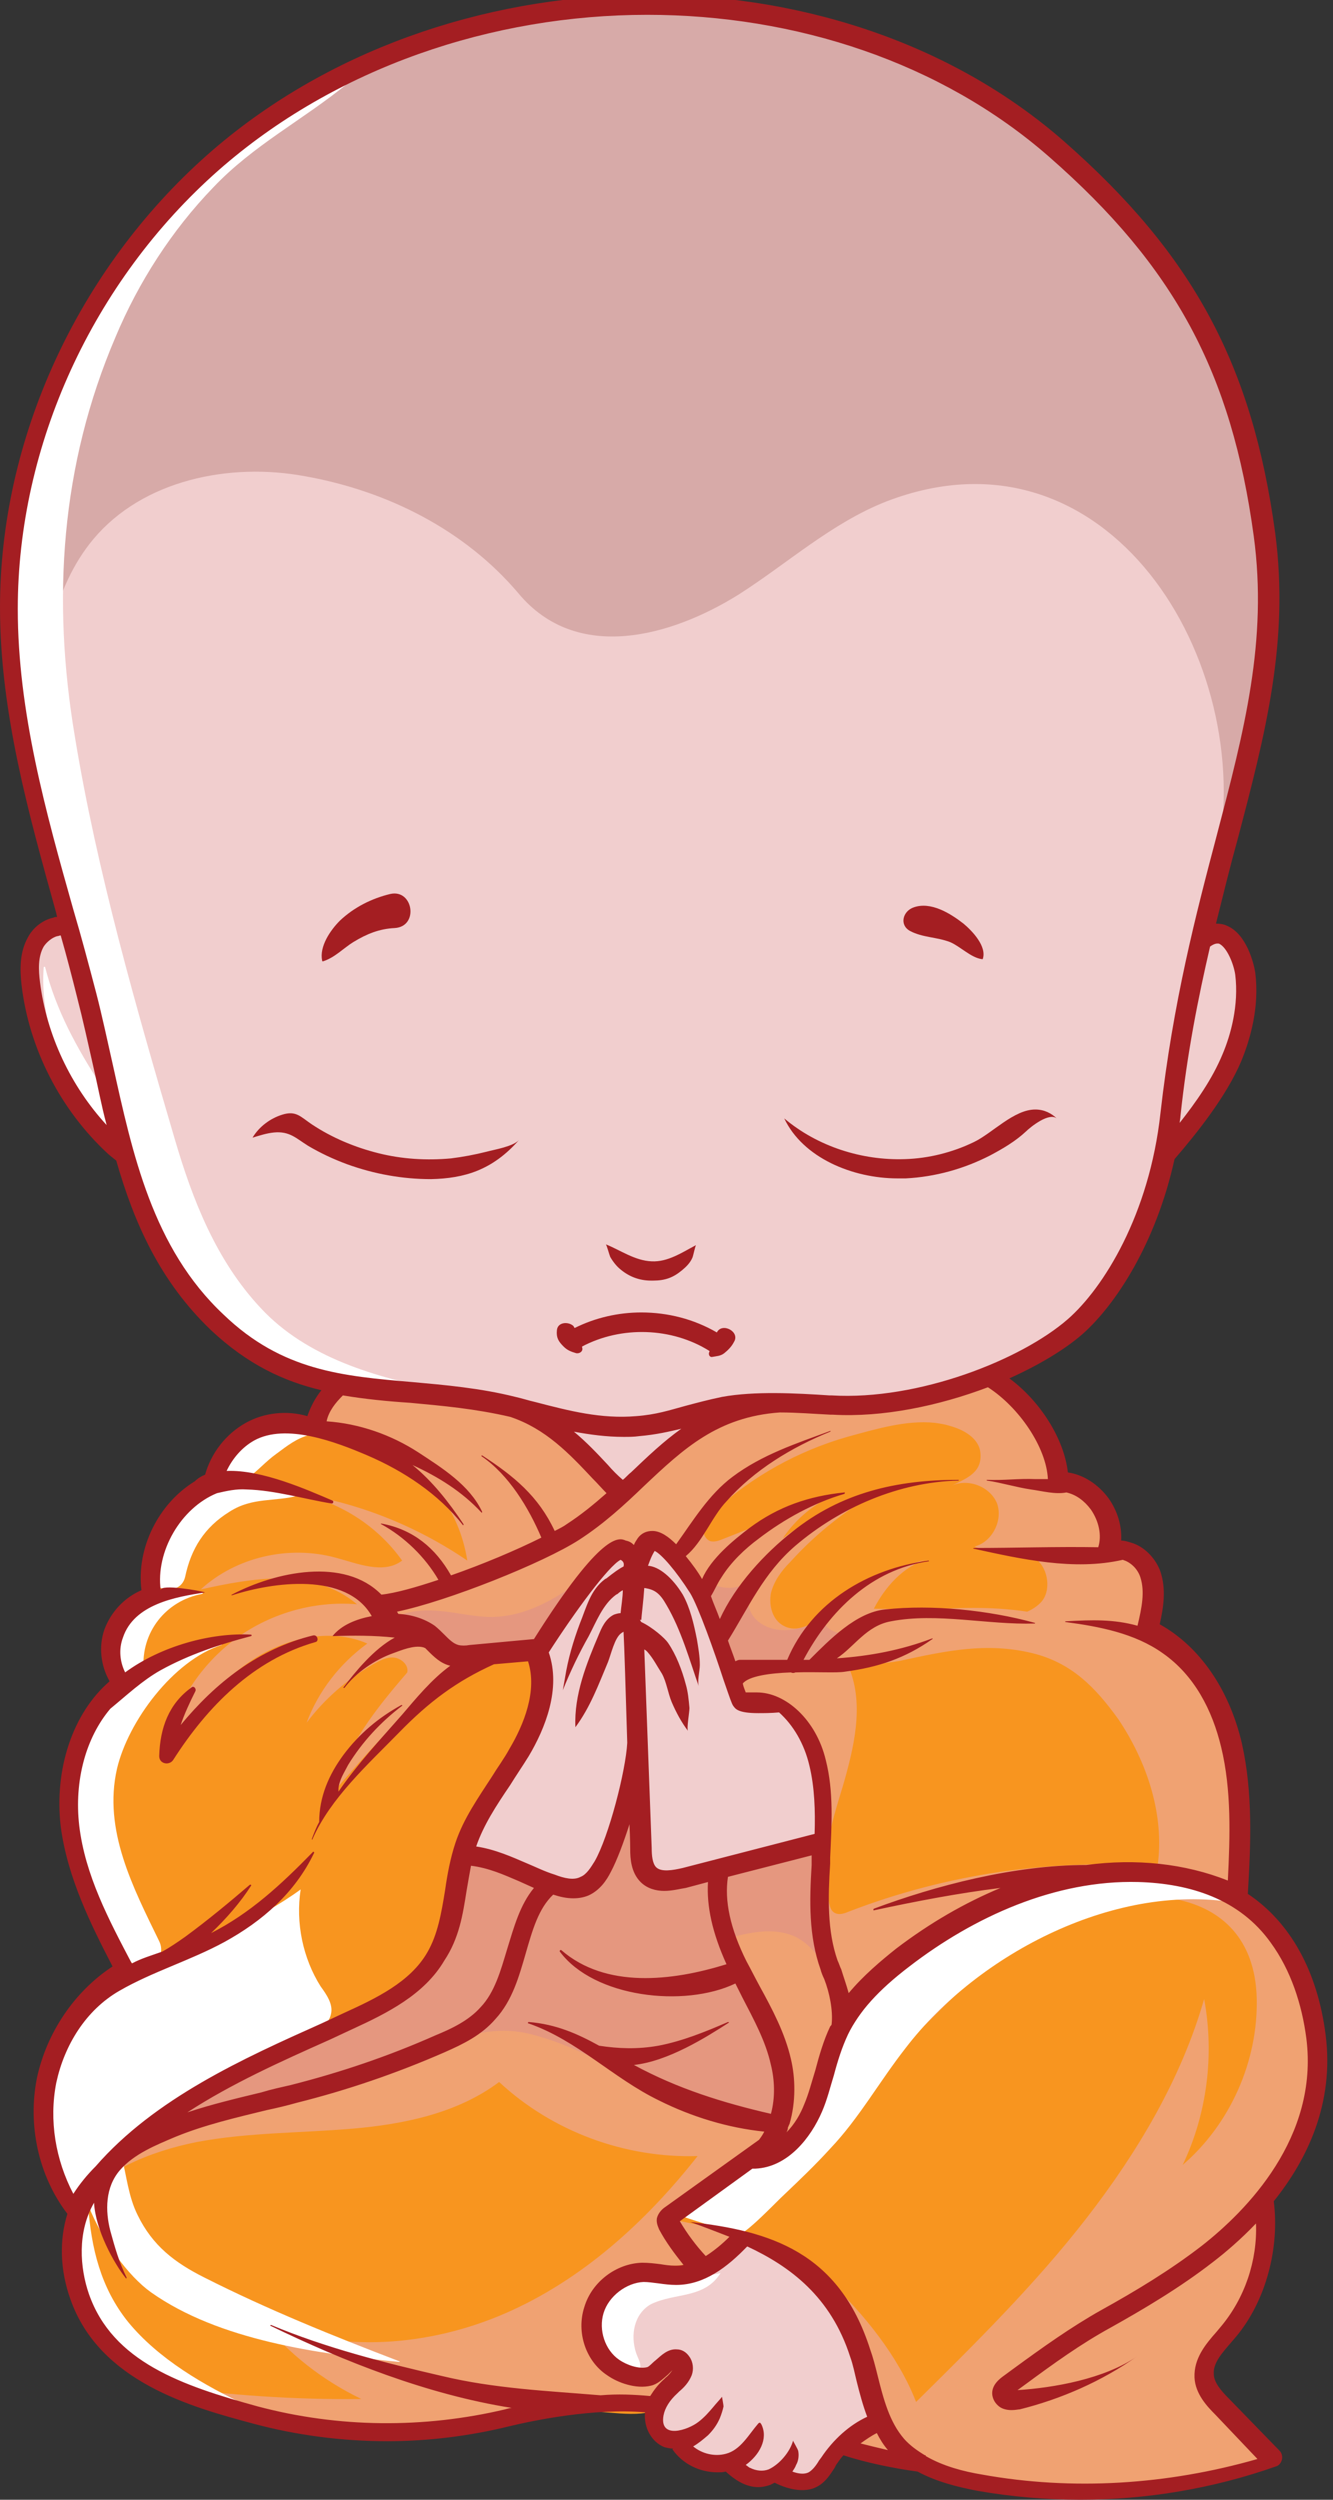 <?xml version="1.0" encoding="utf-8"?>
<!-- Generator: Adobe Illustrator 22.1.0, SVG Export Plug-In . SVG Version: 6.00 Build 0)  -->
<svg version="1.1" id="Layer_1" xmlns="http://www.w3.org/2000/svg" xmlns:xlink="http://www.w3.org/1999/xlink" x="0px" y="0px"
	 viewBox="0 0 180 337.5" style="enable-background:new 0 0 180 337.5;" xml:space="preserve">
<rect x="0" y="0" width="180" height="337.5" fill="#333333" stroke="none"/>
<style type="text/css">
	.st0{fill:#F1CECE;}
	.st1{opacity:0.5;fill:#BF8683;enable-background:new    ;}
	.st2{fill:#F8951F;}
	.st3{opacity:0.65;fill:#EBA99F;enable-background:new    ;}
	.st4{opacity:0.95;fill:#E59680;enable-background:new    ;}
	.st5{fill:#FFFFFF;}
	.st6{fill:#A41E22;}
</style>
<g id="Buddha_3_">
	<g>
		<path class="st0" d="M146,337.3c-4.6,0-9.3-0.4-13.8-1.2c-2.1-0.4-5.2-1.1-7.9-2.5l-0.1-0.1h-0.1c-3-0.3-6.9-1.2-9.9-2.2l-0.4-0.1
			l-0.3,0.3c-0.4,0.5-0.7,0.9-1,1.3l-0.2,0.4c-0.6,0.9-1.1,1.7-2.1,2.2c-0.5,0.3-1.1,0.4-1.8,0.4c-1.4,0-2.7-0.6-3.4-1l-0.3-0.1
			l-0.5,0.2c-0.1,0.1-0.2,0.1-0.4,0.2c-0.5,0.2-0.9,0.2-1.3,0.2c-1.6,0-3-1-4-1.9l-0.2-0.2H98c-0.3,0.1-0.7,0.1-1,0.1
			c-2,0-3.9-0.9-5.2-2.3l1.1-0.8l-1.9-0.1c-0.4,0-0.7-0.1-1-0.2c-1.4-0.5-2.3-2.2-2.2-4l0.1-0.7l-0.7-0.1c-1-0.1-2.1-0.1-3.2-0.1
			c-6.1,0-12.3,1.3-15.4,2.1c-5.3,1.3-10.8,1.9-16.3,1.9c-6.1,0-12.2-0.8-18-2.4c-8.1-2.2-20.4-5.5-24.2-16.4
			c-1.3-3.7-1.4-7.6-0.3-11.1l0.1-0.3l-0.2-0.3c-3.8-5-5.3-11.6-4-17.9c1.2-5.9,4.8-11.2,9.9-14.6l0.5-0.3l-0.3-0.5
			c-3.2-6.1-6.2-12.1-7-18.7c-0.9-7.6,1.5-14.9,6.3-19.1l0.4-0.3l-0.3-0.5c-1.1-2-1.3-4.4-0.6-6.5c0.7-2.2,2.5-4,4.6-4.9l0.4-0.2
			l-0.1-0.5c-0.6-5.4,2.2-11.1,6.9-14c0.5-0.4,0.9-0.7,1.4-0.9l0.3-0.1l0.1-0.3c0.7-2.8,2.7-5.3,5.2-6.6c1.5-0.8,3.2-1.2,4.9-1.2
			c1,0,1.9,0.1,2.9,0.4l0.6,0.2l0.2-0.5c0.5-1.3,1.1-2.4,1.9-3.4l0.6-0.8l-1-0.2c-5.7-1.4-10.4-3.9-14.6-7.9
			c-5.8-5.5-9.7-12.5-12.6-22.6l-0.1-0.2l-0.2-0.1c-0.5-0.3-1-0.7-1.1-0.8c-6.3-5.8-10.5-14-11.5-22.5c-0.2-1.8-0.3-4.1,0.8-6
			c0.6-1.1,1.8-2,3-2.3c0.1,0,0.2,0,0.2,0l0.9-0.1L8,123.4c-3.7-13.3-7.5-27-7.6-41.1c0-22.6,10.4-45.3,27.7-60.7
			C43.5,8,65.1,0.2,87.3,0.2c21.4,0,41.2,7,55.6,19.6c17.3,15.1,25.2,29.8,28.2,52.5c2,14.5-1.3,26.8-5,41.2
			c-0.9,3.5-1.9,7.3-2.9,11.3l-0.2,0.8h0.9c0.6,0,0.9,0.1,1.2,0.2c2.1,0.9,3.2,4.3,3.4,5.7c0.6,4.6-0.7,8.9-1.8,11.7
			c-2,4.8-6,9.7-8.9,13l-0.1,0.1v0.2c-2.5,11.4-7.9,19.5-12.2,23.3c-2.3,2-5.8,4.1-9.7,5.9l-1,0.5l0.9,0.7c4.1,3,7.1,7.9,7.6,12.2
			l0.1,0.5l0.5,0.1c2,0.3,3.8,1.5,5.1,3.2c1.1,1.6,1.7,3.5,1.6,5.3v0.7h0.7c0.5,0,1,0.1,1.5,0.3c1.5,0.6,2.7,1.9,3.2,3.4
			c0.7,2.2,0.4,4.6-0.2,6.8l-0.1,0.5l0.4,0.2c5.2,2.9,9.1,8.6,10.8,15.6c1.6,6.7,1.2,13.8,0.8,20.1v0.4l0.3,0.2
			c5.6,3.7,9.1,10.1,10.2,18.5c1,7.7-1.3,15.1-6.9,22l-0.2,0.2v0.3c0.8,6.3-1.2,13.3-5,17.8l-0.6,0.6c-1.3,1.5-2.6,3-2.5,4.8
			c0.1,1.4,1.1,2.5,2.2,3.8l7.1,7.5c0.2,0.2,0.2,0.4,0.2,0.6c-0.1,0.2-0.2,0.4-0.4,0.5C163.7,335.8,154.9,337.3,146,337.3z"/>
		<path class="st1" d="M119.7,67.7c29.9-11.5,50,21.6,44.7,47.9c-0.3,1.4-0.4,3.2,0.3,4.3c0.6-2.3,1.2-4.5,1.7-6.6
			c3.8-14.3,7-26.7,5-41.2c-3.1-22.6-11-37.3-28.2-52.5C128.7,6.9,109,0,87.6,0C65.4,0,43.8,7.8,28.4,21.4
			C11,36.8,0.6,59.4,0.7,82.1c0,9.4,1.7,18.7,4,27.8c0.4-4.2,0.4-8.5,0.6-12.7c0.4-8.6,1.8-17.8,7.3-24.4c6.7-8,18.4-10.4,28.6-8.5
			c11.2,2,21.6,7.3,28.8,15.8c7.9,9.5,20.7,5.8,29.7,0.2C106.3,76.1,112.3,70.6,119.7,67.7z"/>
		<path class="st2" d="M165.4,324.3c-1.2-1.2-2.1-2.4-2.2-3.8c-0.1-1.7,1.2-3.3,2.5-4.8l0.6-0.6c3.8-4.5,5.8-11.5,5-17.8V297
			l0.2-0.2c5.6-6.9,7.9-14.3,6.9-22c-1.1-8.4-4.6-14.8-10.2-18.5l-0.3-0.2v-0.4c0.4-6.3,0.8-13.5-0.8-20.1
			c-1.7-7.1-5.6-12.8-10.8-15.6l-0.4-0.2l0.1-0.5c0.5-2.2,0.9-4.6,0.2-6.8c-0.5-1.5-1.8-2.8-3.2-3.4c-0.5-0.2-1-0.3-1.5-0.3h-0.7
			v-0.7c0.1-1.8-0.5-3.7-1.6-5.3c-1.3-1.7-3.1-2.9-5.1-3.2l-0.5-0.1l-0.1-0.5c-0.5-3.9-2.7-8.5-6-11c-4.7-3.6-10.9,0.2-16,1.1
			c-10.2,1.7-19.5-1.1-28.6,5.1c-3.4,2.3-6.4,5.1-9.3,8c-4-4.9-6.9-8.6-13-11.1c-4.6-1.9-9.5-3.2-14.5-3.8c-2.7-0.4-5.6-0.9-8.4-0.6
			c-1.3,0.2-2.8,0.4-3.7,1.5c-0.4,0.5-1.5,4.2-2.1,4l-0.6-0.2c-0.9-0.3-1.9-0.4-2.9-0.4c-1.7,0-3.5,0.4-4.9,1.2
			c-2.5,1.4-4.4,3.8-5.2,6.6l-0.1,0.3l-0.3,0.1c-0.5,0.2-0.9,0.5-1.4,0.9c-4.7,2.9-7.6,8.7-6.9,14l0.1,0.5l-0.4,0.2
			c-2.1,0.9-3.9,2.7-4.6,4.9c-0.7,2.1-0.5,4.6,0.6,6.5l0.3,0.5l-0.4,0.3c-4.8,4.2-7.3,11.5-6.3,19.1c0.8,6.6,3.8,12.6,7,18.7
			l0.3,0.5l-0.5,0.3c-5.1,3.4-8.7,8.7-9.9,14.6c-1.3,6.2,0.2,12.9,4,17.9L10,299l-0.1,0.3c-1,3.5-0.9,7.4,0.3,11.1
			c3.8,10.9,16,14.2,24.2,16.4c5.9,1.6,11.9,2.4,18,2.4c5.5,0,11-0.7,16.3-1.9c3.1-0.8,6.3-1.3,9.5-1.7c2.9-0.3,8.2,1.1,10.7-0.4
			c1-0.6,1.6-1.6,2.2-2.6c0.6-1,1.2-2,2.1-2.7c0-0.7-0.7-1.2-1.4-1.2s-1.3,0.4-1.9,0.9c-0.5,0.4-1.1,0.9-1.7,1.2
			c-1.1,0.5-2.5,0.2-3.6-0.4c-3.9-2.3-6.7-7.6-2.5-11.3c5-4.5,13-0.6,17.8-6.4c3.7,0.5,6.5,0.6,9.5,3c2.4,1.9,4.4,4.4,5.7,7.1
			c0.7,1.3,4.4,13.7,3.9,13.9c-2.2,1-4.2,2.1-6.2,3.5c1-0.7,3.4,1.5,4.3,1.8c2.2,1,4.9,1.3,7.2,1.5h0.1l0.1,0.1
			c2.7,1.4,5.8,2.1,7.9,2.5c4.5,0.8,9.2,1.2,13.8,1.2c8.9,0,17.7-1.5,26.2-4.5c0.2-0.1,0.4-0.2,0.4-0.5c0.1-0.2,0-0.4-0.2-0.6
			L165.4,324.3z M85.5,211.1c0.2-1.7,1.9-3.1,3.6-3c3.3,2.3,4.7,6.3,6.2,9.9c1.1,2.8,2.9,11.4,6.3,12c1.2,0.2,2.4,0,3.5,0.4
			c2.6,0.8,4.2,5.4,5,7.7c1.2,3.6,1.6,7.5,0.9,11.2c-3.2,0-6.3,1.6-9.4,2.2c-3.7,0.7-7.4,1.3-11,2.6c-1,0.3-2.2,0.4-2.9-0.2
			c-0.6-0.5-0.8-1.3-0.9-2c-0.7-3.2-1-6.6-0.8-9.9c-1.5,4-4.3,13.7-9.5,12.8c-4.9-0.8-9.2-2.6-13.7-4.7c0.9-5,4.3-9.9,7.1-14.1
			c1.3-2,2.7-3.5,3.2-6c0.2-1.2-0.9-6.3-0.6-6.8c1.9-2.8,3.8-5.6,5.4-8.6c1.2-2.1,2.8-5.1,5.2-5.8C84.4,208.7,86,209.9,85.5,211.1z"
			/>
		<path class="st3" d="M146,337.3c8.9,0,17.7-1.5,26.2-4.5c0.2-0.1,0.4-0.2,0.4-0.5c0.1-0.2,0-0.4-0.2-0.6l-7.1-7.5
			c-1.2-1.2-2.1-2.4-2.2-3.8c-0.1-1.7,1.2-3.3,2.5-4.8l0.6-0.6c3.8-4.5,5.8-11.5,5-17.8v-0.3l0.2-0.2c5.6-6.9,7.9-14.3,6.9-22
			c-1.1-8.4-4.6-14.8-10.2-18.5l-0.3-0.2v-0.4c0.4-6.3,0.8-13.4-0.8-20.1c-1.7-7.1-5.6-12.8-10.8-15.6l-0.4-0.2l0.1-0.5
			c0.5-2.2,0.9-4.6,0.2-6.8c-0.5-1.5-1.8-2.8-3.2-3.4c-0.5-0.2-1-0.3-1.5-0.3h-0.7V208c0.1-1.8-0.5-3.7-1.6-5.3
			c-1.3-1.7-3.1-2.9-5.1-3.2l-0.5-0.1l-0.1-0.5c-0.5-3.9-2.7-8.5-6-11c-4.7-3.6-10.9,0.2-16,1.1c-10.2,1.7-19.5-1.1-28.6,5.1
			c-3.4,2.3-6.4,5.1-9.3,8c-4-4.9-6.9-8.6-13-11.1c-1-0.4-2-0.8-3-1.1c-7-0.9-14.1-2.4-21.1-3.1c-0.9,0.2-1.8,0.5-2.4,1.2
			c-0.4,0.5-1.5,4.2-2.1,4l-0.6-0.2c-0.9-0.3-1.9-0.4-2.9-0.4c-1.7,0-3.5,0.4-4.9,1.2c-0.1,0.1-0.2,0.1-0.3,0.2
			c12.8-2.5,27.7,3.9,29.9,17.9c-6.9-4.7-14.9-7.9-23.2-9.1c5.7,1,11,4.3,14.4,9.1c-2.5,1.9-6,0.4-9-0.4c-6.3-1.7-13.4-0.1-18.2,4.3
			c3.6-0.8,7.2-1.5,10.9-1.5c3.7,0.1,7.4,1.1,10.2,3.5c-5.9-0.5-12,1.3-16.7,4.9s-8.1,9-9.2,14.8c3.4-4.4,6.9-8.9,11.5-12
			s10.7-4.6,15.8-2.4c-3.7,2.7-6.6,6.4-8.2,10.7c2.4-3.2,5.5-5.9,9-7.9c0.9-0.5,1.8-1,2.8-0.9s2,1,1.8,2c-4.4,5.1-8,9.7-10.1,16.3
			c4.6-5.3,9.2-10.7,14.8-14.9c3.6-2.7,7.9-5.2,12.5-3.8c0,0,0,0.1,0.1,0.2c0-0.1,0-0.3,0-0.3c1.7-2.4,3.2-4.8,4.7-7.3
			c0.3-0.5,0.6-1,0.9-1.4c1.2-2.1,2.7-4.9,5.2-5.6c1.2-0.3,2.6,0.6,2.5,1.7l0,0c0.4-1.5,1.9-2.8,3.5-2.7c1,0.7,1.8,1.6,2.5,2.5
			c0.7,0.7,1.2,1.6,1.6,2.5c1.5,2.9,2.6,5.9,3.4,9.1c1.1,3.4,2.7,7.4,4.9,7.8c1.2,0.2,2.4,0,3.5,0.4c2.6,0.8,4.2,5.4,5,7.7
			c1.2,3.6,1.6,7.5,0.9,11.2c-3.2,0-6.3,1.6-9.4,2.2c-3.7,0.7-7.4,1.3-11,2.6c-1,0.3-2.2,0.4-2.9-0.2c-0.6-0.5-0.8-1.3-0.9-2
			c-0.7-3.2-1-6.6-0.8-9.9c-1.5,4-4.3,13.7-9.5,12.8c-4.9-0.8-9.2-2.6-13.7-4.7c0.9-5,4.3-9.9,7.1-14.1c1.3-2,2.7-3.5,3.2-6
			c0-0.2,0-0.5,0-0.8c-0.3,1.1-0.7,2.3-1.3,3.3c-1.5,2.8-3.8,5.1-5.5,7.8c-2.6,4.2-4,8.5-4.3,13.3c-0.2,4.6-1.1,9.5-4.3,13
			c-3,3.3-7.6,4.8-11.8,6.4c-6.6,2.5-13.5,5.6-19.6,9.1c-3.6,2-6.7,5.6-9.8,8.3c-2.6,2.2-5.2,4.5-7.8,6.7c0.3,0.4,0.5,0.8,0.8,1.2
			c4.3-5,10.7-7.7,17.2-9c6.9-1.3,14-1.2,21-1.8c7-0.6,14.2-2.1,19.8-6.3c7.2,6.7,17,10.3,26.8,10c-7,8.9-15.6,16.7-25.9,21.2
			c-10.3,4.5-22.5,5.5-32.9,1.1c3.6,4.4,8.2,8,13.4,10.5c-9.1,0.1-18.1-0.5-27.1-1.8c4.2,2.1,8.8,3.3,12.4,4.3
			c5.9,1.6,11.9,2.4,18,2.4c5.5,0,11-0.7,16.3-1.9c3.1-0.8,6.3-1.3,9.5-1.7c2.9-0.3,8.2,1.1,10.7-0.4c0.1-0.1,0.2-0.1,0.3-0.2
			c0.9-1.9,1.8-3.9,2.7-5.8c-0.8,0.4-1.7,0.6-2.5,0.8c-0.4,0.3-0.8,0.6-1.2,0.8c-1.1,0.5-2.5,0.2-3.6-0.4c-3.9-2.3-6.7-7.6-2.5-11.3
			c0.5-0.4,0.9-0.7,1.4-1c0.7-0.5,1.4-0.8,2.2-1.1c1.9-0.6,3.9-0.7,5.9-0.7c3-0.3,6-0.9,8.2-3.6c1.7,0.3,3.3,0.4,4.8,0.8
			c-4.2-1.7-8.7-2.4-13.3-3.4c4.7-3.4,9.9-6.2,14.6-9.7c4.7-3.5,9.2-7.4,13.6-11.2c7-6.1,13.2-13.9,21.3-18.7
			c10.8-6.5,28.8-6.4,29.2,9.7c0.2,8.5-3.6,17-10,22.5c3.3-6.9,4.3-14.9,2.9-22.4c-3.1,10.8-9,20.7-15.9,29.6s-15,16.9-23,24.8
			c-2.3-6-7.2-12.2-12.1-16.6c1.3,1.4,2.4,3,3.3,4.8c0.7,1.3,4.4,13.7,3.9,13.9c-2.2,1-4.2,2.1-6.2,3.5c1-0.7,3.4,1.5,4.3,1.8
			c2.2,1,4.9,1.3,7.2,1.5h0.1l0.1,0.1c2.7,1.4,5.8,2.1,7.9,2.5C136.7,336.8,141.4,337.3,146,337.3z M105.8,219.5
			c-1.5-0.8-2-2.7-1.7-4.4c0.4-1.6,1.4-3,2.6-4.2c3.7-4.1,8.1-7.5,13-10.1c-5,1.4-9.8,3.8-14,6.9c1.8-2.7,4.4-4.8,7.3-6
			c-5.1,2-10.3,4.1-15.4,6.1c-0.5,0.2-1,0.4-1.6,0.3c-0.8-0.2-1.2-1.3-1-2.1s0.9-1.5,1.5-2c5.1-4.7,11.3-8.1,17.9-10
			c3.7-1,7.9-2.3,11.8-1.9c0.7,0.1,1.4,0.2,2,0.4c1.9,0.5,4.1,1.7,4.2,3.8c0.2,2.7-2.2,3.4-4.1,4.4c2.2-1.2,5.3-0.1,6.3,2.2
			c0.9,2.3-0.6,5.3-3,5.9c2.5,1.2,6.1,0,8.3,1.7c1.7,1.3,2.1,4.4,0.6,5.9c-0.5,0.5-1.1,0.9-1.8,1.2c-1.2-0.2-2.5-0.3-3.7-0.4
			c-3.1-0.2-6.3-0.1-9.4,0.1c-0.5,0-7.6-0.1-7.6-0.1c1.5-2.9,4-5.8,7.3-6.7c-4.8,1.2-9.2,3.5-13,6.6
			C110.5,218.8,108,220.7,105.8,219.5z M156.3,252c-14.1-1.1-28.5,1-41.7,6.1c-0.7,0.3-1.4,0.5-2,0.1c-0.4-0.3-0.5-0.7-0.6-1.1
			c-1.5-5.2,0.2-10.7,1.8-15.9c1.5-5.2,2.9-10.9,0.9-15.9c-0.1-0.2,6.3-0.9,7-1.1c6-1.3,11.5-2.5,17.7-1c5.3,1.3,8.5,4.6,11.6,8.9
			C154.9,237.9,157.3,245.1,156.3,252z"/>
		<g>
			<path class="st4" d="M56.2,267.2c0,0.1-0.1,0.1-0.1,0.2c-1.9,2.1-4.2,3.9-6.7,5.2c-2.9,1.5-5.9,1.6-8.9,2.7
				c-5.3,1.9-11.4,5.9-15.3,10.1c8.5-1.6,17.1-3.2,25.4-5.9c6.8-2.2,13.6-6.7,20.9-4.9c11.9,2.9,21.9,13.1,34.2,12.9
				c0.9,0,1-5.5,0.9-6.2c-0.2-2.5-1.3-4.4-2-6.7c-1.5-4.7-3.7-8.7-6.3-12.9c2.9-0.8,6.1-1.5,8.9-0.3c3.1,1.4,4.6,4.8,5.9,7.9
				c-2.3-6.8-3-14.2-2.1-21.4c-7.5,3.3-15.6,5.1-23.8,5c-0.5-4.1-0.9-8.2-1.4-12.3c-1.6,2.2-1.7,5.1-2.3,7.8c-0.6,2.6-2.3,5.5-5,5.8
				c-1,0.1-2-0.2-3-0.4c-4.5-1.3-8.8-2.6-13.3-4C62.4,256,60.3,262.4,56.2,267.2z"/>
			<path class="st4" d="M60.9,223.3c-1.6-0.6-2.8-1.8-4.1-2.8s-3.1-1.8-4.6-1.3c1.9-1.7,4.6-1.9,7.1-1.7c2.5,0.2,5,0.9,7.5,0.8
				c5.3-0.2,9.9-3.5,14.1-6.8c-1.5,2-2.9,4-4.4,6c-1,1.4-2.6,4.8-4.1,5.5c-1.1,0.5-4.2,0.1-5.6,0.3
				C64.8,223.6,62.8,224.1,60.9,223.3z"/>
			<path class="st4" d="M98.9,225.4c-1-2.6-2-4.9-3.4-7.3c-1.2-2-1.8-5.3-3.5-6.8c3,2.6,8,5.2,10.3,0.4c-0.9,1.9-1.8,4.1-0.9,6
				c0.8,1.6,2.7,2.4,4.5,2.4s3.5-0.7,5.2-1.4c0.5,1.7,3,2.4,4.3,1.2c-1.6,1.2-1.8,3.8-3.6,4.6c-0.6,0.3-1.3,0.3-1.9,0.3
				C106.2,225.1,102.6,225.3,98.9,225.4z"/>
		</g>
		<g>
			<path class="st5" d="M20.4,309.5c9.2,6.5,22.6,8.3,33.5,9.4c0.1,0,0.1-0.1,0-0.1c-8.9-3.4-17.8-7-26.3-11.3c-4-2-7-4.3-9-8.4
				c-1.3-2.6-1.5-5.4-2.2-8c1.4-1.4,2.8-2.8,4.3-4.1c6.1-5.1,13-9.2,20.4-12.1c1.5-0.6,3.3-1.4,3.6-3c0.3-1.3-0.6-2.6-1.4-3.7
				c-2.4-3.8-3.4-8.6-2.7-13.1c-5.6,4.1-12.2,6.6-18.3,9.8s-12.2,7.3-15.4,13.5C6,280.1,5.4,282,5.1,284c-0.2,3.6,0.4,7.2,1.8,10.4
				c0.9,1.4,2,2.4,3.4,2c-0.4,0.8-0.7,1.5-0.9,2.3l0,0l0.2,0.3l-0.1,0.3c-0.3,0.9-0.5,1.9-0.6,2.9c0,4.2,1.9,8.4,4.6,11.7
				c5.1,6.3,12.1,9.2,19.8,11c0.1,0,0.1-0.1,0.1-0.1c-5.8-2.7-12-6.3-16.1-11.3c-3.7-4.6-5-10-5.4-15.8
				C13.8,302.5,17.3,307.3,20.4,309.5z"/>
			<path class="st5" d="M97.3,306.9c-2.7,0.7-5.5-0.2-8.2-0.1c-2.4,0.1-4.6,0.8-6.4,2.4c-3.7,3.5-3.4,9.8,1.6,11.8
				c0.5,0.2,1.3,0,1.7-0.5c0.9-1,0.3-1.7-0.1-2.8c-0.8-2.4-0.3-5.3,2-6.6C91.2,309.5,95.1,310.4,97.3,306.9
				C97.4,306.9,97.4,306.9,97.3,306.9z"/>
			<path class="st5" d="M2.5,64.9c-1.9,11.6-1.1,23.8,0.7,35.2c1.8,11,4.7,21.8,7.6,32.6c1.4,5.1,2.6,10.3,3.9,15.4
				c-0.4-0.5-0.8-1-1.1-1.6c-3.2-5-6-10-7.5-15.9c0-0.1-0.2-0.1-0.2,0c-0.4,5.6,1.2,11.1,4,15.9c1.9,3.3,4.4,7.7,7.5,10.8
				c0.8,2.4,1.7,4.8,2.7,7.2c3.2,7.6,7.8,14.2,14.8,18.7c7.7,5,15.6,4.9,24.6,5.1c0.3,0,0.4-0.5,0.1-0.6
				c-8.8-1.7-18.2-4.4-24.4-11.1c-6-6.4-9.2-14.6-11.6-22.8c-5.2-17.7-10.5-36.1-13.5-54.4C7,80.9,8.2,62.8,15.6,45.5
				c3.1-7.4,7.6-14.4,13.2-20.2c5.4-5.7,12.1-9.1,18.1-14c0.2-0.1,0-0.3-0.2-0.3c-3.5,0.8-6.9,2.3-10.2,4.2c-2.9,1.9-5.6,4-8.1,6.2
				C15.4,32.9,6.3,48.4,2.5,64.9z"/>
			<path class="st5" d="M29.9,222.1c0.1,0,0-0.1,0-0.1c-3.9,0.8-7.2,1.1-10.5,3.5v-0.1c-0.4-5,3-9.3,7.9-10.2c0.1,0,0.1-0.2,0-0.2
				c-6.7-1.2-11.8,3.6-12.6,10c0.2,0.6,0.4,1.3,0.7,1.9l0.3,0.5h-0.1c0.4,0.2,0.8,0.3,1.3,0.3c-2.2,2.3-4,5.2-5.2,8.2
				c-4,10.1,0.5,20,5.7,28.6c1.6,2.7,5.4,0.3,4.1-2.4c-3.5-7.2-7.6-15-5.7-23.3C17.3,232.4,23.4,224.2,29.9,222.1z"/>
			<path class="st5" d="M40.4,201.9c0,0,0.1-0.1,0-0.1c-8.9-3.9-17.2,1-20.1,9.8c-1,3,4,4.3,4.7,1.3c0.8-3.8,2.6-6.7,6-8.8
				C34.1,202.1,37.1,202.8,40.4,201.9z"/>
			<path class="st5" d="M122.3,276.5c9.8-12.8,28.7-22.6,45.1-19.5c-3.1-2.7-7.3-3.7-11.4-4c-8.8-0.7-17.8,1.3-25.5,5.7
				c-7.7,4.4-13.9,11.2-17.8,19.1c-2.4,5-4.2,10.8-9.1,13.4c0-0.7,0.1-1.5,0.1-2.2c-0.1,1.1-4.6,4-5.6,4.8c-2.3,1.8-4.9,3.3-7.3,5
				c2.9,1,5.9,1.9,8.8,2.9c0.8,0.3,5.5-4.7,6.3-5.4c2.1-2,4.2-4,6.2-6.2C116,286,118.7,281.1,122.3,276.5z"/>
			<path class="st5" d="M41.9,192.1c-4.4-1.3-10.3,0.1-11.8,5c-0.6,1.8,1.7,3.7,3.3,2.5c1.4-1,2.5-2.3,3.9-3.3
				c1.5-1.1,2.7-2.1,4.6-2.6C42.7,193.5,42.7,192.4,41.9,192.1z"/>
		</g>
	</g>
	<g>
		<path class="st6" d="M121.2,159.1c0.4,0,0.7,0,1.1,0c4-0.2,7.9-1.3,11.4-3.1c1.7-0.9,3.4-1.9,4.8-3.2c0.6-0.6,3.3-2.8,4.3-1.7
			c-0.8-0.8-1.8-1.3-3-1.3c-2.9,0-5.8,3.2-8.3,4.4c-2.9,1.4-6.1,2.2-9.3,2.3c-5.8,0.2-11.8-1.7-16.3-5.5
			C108.4,156.3,115.1,159.1,121.2,159.1z"/>
		<path class="st6" d="M70.1,153.9c-0.8,0.9-3.3,1.3-4.4,1.6c-1.6,0.4-3.2,0.7-4.8,0.9c-3.3,0.3-6.6,0.1-9.8-0.7
			c-3.2-0.8-6.3-2.1-9-3.9c-1.5-1-2.1-1.9-4-1.3c-1.6,0.5-3.1,1.6-4,3.1c1-0.3,1.9-0.6,2.9-0.7c2.1-0.2,3,0.8,4.6,1.8
			c1.7,1,3.4,1.8,5.3,2.5c3.6,1.3,7.4,2,11.3,2C62.7,159.1,66.5,158,70.1,153.9z"/>
		<path class="st6" d="M83.8,171.4c1.2,1,2.6,1.5,4.1,1.5c0.1,0,0.2,0,0.3,0c1.6,0,2.7-0.4,3.9-1.4c0.6-0.5,1.1-1,1.4-1.7
			c0.1-0.2,0.4-1.7,0.5-1.7c-1.9,1-3.8,2.3-6,2.2c-2.3-0.1-4.2-1.5-6.2-2.3c0.1,0,0.5,1.5,0.6,1.7C82.8,170.4,83.3,171,83.8,171.4z"
			/>
		<path class="st6" d="M96.8,179.9c-3.1-1.8-6.6-2.7-10.2-2.7c-3.1,0-6.2,0.7-9,2.1c-0.1-0.1-0.1-0.2-0.2-0.3
			c-0.7-0.6-2.1-0.5-2.2,0.6c-0.1,1,0.2,1.5,0.9,2.2c0.5,0.5,1,0.7,1.7,0.9c0.5,0.1,1-0.3,0.8-0.8v-0.1c5.3-2.8,12.1-2.6,17.2,0.6
			v0.1c-0.2,0.3,0,0.8,0.4,0.7c0.5-0.1,1.1-0.1,1.6-0.5s1-0.9,1.3-1.5C100,179.8,97.5,178.5,96.8,179.9z"/>
		<path class="st6" d="M122.9,125.7c1.7,0.9,3.6,0.8,5.4,1.5c1.4,0.6,2.8,2.1,4.3,2.3h0.1c0.6-1.7-1.4-3.8-2.6-4.8
			c-1.8-1.4-4.4-3-6.7-2.2C121.9,123,121.4,124.9,122.9,125.7z"/>
		<path class="st6" d="M47.7,127.2c1.8-1.1,3.5-1.8,5.6-1.9c3.3-0.2,2.5-5.3-0.6-4.6c-2.5,0.6-4.9,1.8-6.8,3.6
			c-1.3,1.3-2.8,3.5-2.4,5.4c0,0,0,0.1,0.1,0.1C45.2,129.3,46.4,128,47.7,127.2z"/>
		<path class="st6" d="M42.3,220.8c-7.4,1.8-13.2,6.4-17.9,12.1c0.5-1.5,1.2-3,2-4.6c0.1-0.3-0.2-0.7-0.5-0.5
			c-3.1,2.2-4.3,5.5-4.4,9.3c0,1.1,1.4,1.3,1.9,0.5c4.6-7.2,10.8-13.5,19.2-15.9C43.1,221.6,42.9,220.7,42.3,220.8z"/>
		<path class="st6" d="M165.9,323.8c-1.1-1.1-2-2.2-2-3.3c-0.1-1.5,1.2-2.9,2.4-4.3l0.6-0.7c4.1-4.9,5.9-12.1,5.1-18.3
			c4.5-5.6,8.2-13.2,7-22.5c-1.1-8.6-4.8-15.2-10.5-19c0.4-6.7,0.7-13.6-0.8-20.3c-1.7-7.3-5.7-13.1-11.1-16.1
			c0.5-2.2,0.9-4.7,0.1-7.1c-0.6-1.7-2-3.2-3.6-3.8c-0.6-0.2-1.2-0.4-1.7-0.4c0.1-2-0.5-4-1.7-5.7c-1.4-1.9-3.4-3.2-5.5-3.5
			c-0.5-4.5-3.7-9.6-7.9-12.7c4-1.8,7.5-3.9,9.9-6c4.4-3.9,9.9-12.2,12.4-23.6c3.1-3.6,7-8.5,9-13.2c1.2-2.9,2.5-7.3,1.9-12
			c-0.2-1.3-1.2-5.2-3.8-6.3c-0.4-0.2-0.9-0.3-1.5-0.3c1-4,1.9-7.7,2.9-11.3c3.8-14.4,7-26.8,5.1-41.4
			c-3.1-22.8-11.1-37.6-28.5-52.9C112.8-8,59.8-7.2,28,20.9C10.5,36.4,0,59.2,0,82c0,14.2,3.9,28,7.6,41.3c0,0.2,0.1,0.3,0.1,0.5
			c-0.2,0-0.3,0-0.5,0.1c-1.4,0.3-2.7,1.3-3.4,2.6c-1.2,2.1-1.1,4.5-0.9,6.4c1,8.7,5.3,17,11.7,22.9c0.1,0.1,0.6,0.5,1.1,0.9
			c2.4,8.4,5.9,16.3,12.8,22.9c4.9,4.6,9.8,6.9,14.9,8.1c-0.8,1-1.4,2.1-1.9,3.5c-2.7-0.8-5.8-0.5-8.3,0.9c-2.7,1.5-4.7,4.1-5.5,7
			c-0.5,0.2-1,0.5-1.4,0.9c-4.9,3-7.9,9-7.2,14.7c-2.3,1-4.1,2.9-5,5.3c-0.8,2.3-0.5,4.9,0.7,7c-5,4.3-7.5,11.9-6.6,19.6
			c0.9,6.9,4.1,13.3,7,18.9c-5.2,3.4-8.9,9-10.2,15c-1.3,6.4,0.2,13.3,4.1,18.4c-1.1,3.5-1,7.6,0.4,11.5
			c3.9,11.2,16.4,14.6,24.6,16.8c5.9,1.6,12.1,2.4,18.2,2.4c5.5,0,11.1-0.7,16.4-2c3.3-0.8,11.5-2.5,18.4-1.9
			c-0.2,2.1,0.9,4,2.6,4.7c0.4,0.1,0.8,0.2,1.2,0.2l-0.1,0.1c1.4,2,3.7,3.1,6.1,3.1c0.4,0,0.7,0,1.1-0.1c1.1,1,2.6,2.1,4.4,2.1
			c0.5,0,1-0.1,1.6-0.3c0.2-0.1,0.4-0.2,0.6-0.3c0.8,0.4,2.2,1,3.7,1c0.7,0,1.4-0.1,2.1-0.5c1.1-0.6,1.7-1.6,2.3-2.5l0.2-0.4
			c0.3-0.4,0.6-0.9,1-1.3c3,1,7,1.8,10,2.2c2.6,1.4,5.5,2.1,8.1,2.6c4.6,0.8,9.2,1.2,13.9,1.2c8.9,0,17.9-1.5,26.4-4.5
			c0.4-0.1,0.7-0.5,0.8-0.9c0.1-0.4,0-0.9-0.3-1.2L165.9,323.8z M141.5,199.7c-0.6,0-1.1,0-1.7,0c-2.2-0.1-4.3,0.2-6.5,0.1
			c-0.1,0-0.1,0.1,0,0.1c2,0.3,3.9,0.9,5.9,1.2c1.5,0.2,3.3,0.7,4.8,0.4c1.3,0.3,2.4,1.1,3.3,2.3c1.1,1.6,1.5,3.5,1,5.1
			c-5.6-0.1-11.2,0.1-16.8,0.1c-0.1,0-0.1,0.1,0,0.1c6.4,1.4,13.5,3,20.1,1.5c0.1,0,0.2,0.1,0.3,0.1c1,0.4,1.8,1.3,2.1,2.3
			c0.6,1.9,0.2,4-0.4,6.5c-3.2-0.9-6.2-0.8-9.7-0.6c-0.1,0-0.1,0.1,0,0.1c4.5,0.6,9.3,1.5,13.1,4.2c4.3,3,6.7,7.7,7.9,12.7
			c1.4,5.8,1.2,12,0.9,18c-5.8-2.3-12.4-3-19.1-2.1c-9.8,0-20.4,2.8-28.7,5.9c-0.1,0.1-0.1,0.3,0.1,0.2c5.6-1.2,11.3-2.3,17-3
			c-4.8,2-9.5,4.7-14.1,8.2c-2,1.6-4.4,3.6-6.4,6c-0.3-1.1-0.7-2.2-1-3.2c-0.2-0.4-0.3-0.8-0.5-1.2c-1.4-4-1.3-8.5-1-13.1v-0.8
			c0.2-4.4,0.5-8.9-0.6-13.2c-1.3-5.4-5.4-9.1-9.3-9.1c-0.6,0-1.1,0-1.5,0c-0.1-0.3-0.3-0.7-0.4-1.2c0.8-1,3.6-1.4,6.5-1.5
			c0.2,0.1,0.4,0.1,0.6,0c2.8-0.1,5.6,0.1,6.7-0.1c4.5-0.6,8.1-1.8,11.8-4.4c0.1,0,0-0.1,0-0.1c-4.2,1.6-8.5,2.4-12.9,2.7
			c2.4-1.6,4-4.4,7.3-5c6.2-1.2,13.1,0.5,19.4,0.3c0.1,0,0.1-0.1,0-0.1c-6.2-1.7-13.8-2.5-20.2-1.8c-3.9,0.4-7.5,4.1-10.2,6.8
			c-0.3,0-0.5,0-0.8,0c3.5-6.6,9.2-12.2,16.9-13.3c0.1,0,0-0.1,0-0.1c-8.2,1.1-15.8,5.6-19.1,13.4c-2.1,0-4.3,0-6.4,0
			c-0.2,0-0.4,0.1-0.6,0.2c-0.3-0.9-0.7-1.9-1-2.8c2.8-4.5,4.8-9.1,9.1-12.8c6.1-5.2,14-8.6,22-8.8c0.1,0,0.1-0.1,0-0.1
			c-8.3,0-15.8,1.7-22.4,7c-3.7,2.9-7.7,7.2-9.8,11.8c-0.4-1.1-0.9-2.2-1.2-3.1c0.5-0.8,0.8-1.6,1.4-2.5c1.3-2.1,3.2-3.9,5.1-5.3
			c3.4-2.6,7.4-4.8,11.5-6c0.1,0,0.1-0.3,0-0.2c-4.8,0.5-8.9,1.9-12.8,4.8c-2.1,1.6-5.2,4.1-6.4,6.9c-0.5-0.9-1.3-2-2.2-3.1
			c2.3-1.9,3.5-5.3,5.5-7.4c3.7-4.2,8.8-7.3,14-9.4c0.1,0,0-0.2,0-0.1c-4.6,1.7-9.2,3.2-13.2,6.2c-3.2,2.4-5.3,5.9-7.6,9.1
			c-1-1-2.1-1.8-3.2-1.8c-0.8,0-1.5,0.3-2,1c-0.2,0.3-0.4,0.6-0.5,0.9c-0.3-0.3-0.6-0.5-1.1-0.6c-0.9-0.4-3.2-1.3-12.4,13.3
			l-8.7,0.8c-0.5,0.1-1.1,0.1-1.5,0c-0.7-0.2-1.2-0.7-1.9-1.4c-0.4-0.4-0.8-0.8-1.3-1.2c-1.3-0.9-3-1.5-4.9-1.6
			c-0.1-0.1-0.1-0.2-0.2-0.3c6.8-1.4,19.8-6.6,24.6-9.7c3.4-2.2,6.2-4.8,8.8-7.3c5.3-5,9.9-9.3,18.3-9.9c2.3,0,4.7,0.2,6.8,0.3h0.3
			c6.8,0.4,14.4-1.2,21-3.7C137.6,190,141.3,195.4,141.5,199.7z M106.4,287.2c0.1-0.1,0.1-0.3,0.2-0.4c0.9-3,0.8-6.3,0.2-8.8
			c-0.8-3.5-2.5-6.7-4.2-9.8c-0.6-1.1-1.2-2.3-1.8-3.4c-2.2-4.4-3-8.2-2.5-11.4l11.3-2.9c0,0.2,0,0.3,0,0.5v0.8
			c-0.3,4.9-0.4,9.6,1.2,14.1c0.1,0.4,0.3,0.9,0.5,1.3c0.7,1.8,1.2,4.2,1,6.1c0,0.1-0.1,0.2-0.2,0.3c-0.9,1.9-1.5,4-2,5.9
			c-0.5,1.6-0.9,3.2-1.5,4.6c-0.5,1.3-1.3,2.7-2.4,3.8C106.3,287.7,106.4,287.5,106.4,287.2z M63,255.3c0.2-1.2,0.4-2.3,0.6-3.4
			c2.4,0.3,4.4,1.2,6.5,2.1c0.7,0.3,1.3,0.6,2,0.9c-1.9,2.3-2.7,5.3-3.6,8.2c-0.9,3-1.7,5.9-3.6,7.9c-1.6,1.8-3.9,2.9-6.1,3.8
			c-6.3,2.8-12.8,5-19.5,6.7c-1.3,0.3-2.7,0.6-4,1c-3.3,0.8-6.7,1.6-10,2.7c6-3.9,12.7-6.9,19.2-9.8l3-1.4c4.8-2.2,9.8-4.7,12.5-9.3
			C62,261.7,62.5,258.5,63,255.3z M74.9,253.1c-1.3-0.4-2.5-1-3.7-1.5c-2.1-0.9-4.3-1.9-6.9-2.3l0,0c1-2.9,2.7-5.5,4.6-8.3
			c0.8-1.3,1.7-2.6,2.5-3.9c2.2-3.7,4.4-9.1,2.7-14c3.6-5.6,8.1-11.7,9.7-12.5c0.4,0.2,0.5,0.5,0.4,0.9c-0.6,0.3-1.3,0.8-2.3,1.6
			l-0.2,0.1c-2,1.5-2.5,3.8-3.4,6c-0.9,2.4-1.6,4.8-2,7.3c-0.1,0.6-0.2,1.1-0.3,1.7c1-2.5,2.2-5,3.5-7.3c1-1.9,1.9-4.3,3.7-5.6
			l0.2-0.1c0.2-0.2,0.5-0.4,0.7-0.5c0,0.9-0.2,2.1-0.3,3.1c-0.3,0-0.6,0.1-0.9,0.2c-1.2,0.6-1.7,1.9-2,2.6c-1.7,4-3.4,8.2-3.2,12.6
			c2-2.7,3.1-5.7,4.4-8.8c0.4-1,0.9-3.3,1.8-3.9c0.1-0.1,0.2-0.1,0.3-0.2c0.1,1.7,0.3,8.4,0.5,15c-0.2,3.8-2.5,12.7-4.4,16
			c-0.5,0.8-1.1,1.8-1.9,2.1C77.5,253.9,76.2,253.6,74.9,253.1z M87,222.7c0.2,0.1,0.3,0.2,0.4,0.3c0.8,0.9,1.3,1.9,2,3
			c0.6,1.1,0.8,2.6,1.3,3.8c0.6,1.4,1.3,2.7,2.2,3.9c-0.2-0.3,0.2-2.5,0.2-3.1c-0.1-1.1-0.2-2.2-0.5-3.2c-0.5-1.9-1.3-4-2.4-5.6
			c-0.4-0.6-2.1-2.1-3.6-2.8c-0.1-0.1-0.1-0.2-0.2-0.3h0.2c0-0.3,0.3-2.7,0.4-4.3c1.4,0.2,2.1,0.7,3,2.3c2,3.4,3.1,7.4,4.4,11.1
			c-0.3-0.7,0.1-2.2,0.1-3c0-1.2-0.2-2.3-0.4-3.5c-0.4-2-0.9-4.2-1.9-6c-1.4-2.3-3.2-3.8-4.7-3.9c0.2-0.5,0.4-1.2,0.9-2
			c0.9,0.4,2.9,2.7,4.8,5.7c1.1,1.8,3.3,8,4.5,11.7c0.9,2.6,1.1,3.2,1.3,3.5c0.3,0.4,0.6,1,3.4,1c0.7,0,1.7,0,2.8-0.1
			c1.9,1.7,3.4,4.2,4.1,7.2c0.7,2.9,0.8,6.1,0.7,9.2l-17.8,4.6c-1.3,0.3-2.9,0.6-3.6-0.1c-0.5-0.5-0.6-1.6-0.6-2.6L87,222.7z
			 M82.1,197.8c-1.4-1.5-2.9-3.1-4.6-4.5c2.2,0.4,4.4,0.7,6.7,0.7c0.7,0,1.4,0,2.1-0.1c2.3-0.2,4-0.6,5.7-1
			c-2.4,1.7-4.6,3.8-6.8,5.9c-0.4,0.3-0.7,0.7-1.1,1C83.4,199.2,82.7,198.5,82.1,197.8z M164.6,127.4c1.1,0.5,2,2.8,2.2,4.2
			c0.5,4.1-0.6,8.1-1.7,10.7c-1.4,3.4-3.6,6.5-5.8,9.3c0-0.3,0.1-0.6,0.1-0.9c0.9-8.5,2.4-16,4-22.9
			C164.1,127.3,164.4,127.4,164.6,127.4z M5.4,132.6c-0.2-1.6-0.3-3.4,0.5-4.8c0.4-0.6,1.1-1.2,1.8-1.4c0.2,0,0.3-0.1,0.5-0.1
			c0.8,2.8,1.5,5.5,2.2,8.3c0.8,3.1,1.5,6.3,2.2,9.4c0.6,2.6,1.1,5.3,1.8,7.9C9.6,146.7,6.3,139.8,5.4,132.6z M15.2,143.6
			c-0.7-3.1-1.4-6.4-2.2-9.5c-1-3.8-2-7.6-3.1-11.3c-3.7-13.1-7.5-26.7-7.5-40.6C2.4,60.1,12.5,38,29.5,23C45.3,9.1,66.5,2,87.4,2
			c20,0,39.7,6.4,54.3,19.2c16.9,14.8,24.6,29.1,27.6,51.2c1.9,14.1-1.3,26.3-5,40.4c-2.8,10.6-5.9,22.5-7.6,37.5
			c-1.5,13.7-7.7,23.6-12.5,27.8c-6.3,5.5-20.2,11-31.9,10.3H112c-4.5-0.3-10.1-0.6-14.5,0.2c-1.9,0.4-3.4,0.8-4.9,1.2
			c-2.2,0.6-4,1.2-6.7,1.4c-4.7,0.4-9-0.7-13.6-1.9c-0.9-0.2-1.8-0.5-2.7-0.7c-4.8-1.2-9.5-1.6-13.9-2c-9.4-0.8-17.6-1.5-25.5-9.1
			C20.6,168.5,17.9,155.8,15.2,143.6z M7.6,281.2c1.1-5.1,4-9.8,8.5-12.4s9.6-4.1,14.2-6.6c5.1-2.8,9.5-6.6,12.1-12
			c0.1-0.1-0.1-0.3-0.2-0.1c-4.3,4.4-8.4,8.2-13.7,10.9c2.1-2,4-4.2,5.4-6.4c0.1-0.1-0.1-0.2-0.2-0.1c-2.8,2.4-5.7,4.8-8.7,7
			c-1,0.7-2,1.4-3.1,2c-1.4,0.5-2.8,0.9-4.1,1.6c-3.1-5.9-6.3-11.9-7.1-18.6c-0.7-6.1,0.9-11.9,4.2-15.8c2.2-1.8,4.3-3.8,6.8-5.2
			c3.8-2.1,8-3.5,12.2-4.6c0.1,0,0.1-0.2,0-0.2c-5.3-0.3-12.1,1.5-17,5.1c-0.7-1.4-0.9-3.1-0.3-4.7c1.5-4.5,7.1-5.5,11.1-6.1
			c-0.5-0.2-6.1-1.2-6-0.3c-0.7-5.2,2.7-11.1,7.6-13.1l0,0c1.3-0.3,2.6-0.6,4-0.5c3.8,0.1,7.8,1.3,11.5,1.9c0.2,0,0.3-0.3,0.1-0.4
			c-3.3-1.4-9.5-4.2-14.3-4c0.8-1.7,2.1-3.2,3.7-4.1c4.3-2.4,11.1,0.2,15.3,2c4.9,2.1,9.6,5.2,12.9,9.4c0,0.1,0.1,0,0.1-0.1
			c-2-3-4.2-5.8-6.9-8c3.5,1.6,6.7,3.6,9.3,6.4c0.1,0.1,0.1,0,0.1-0.1c-1.7-3.6-5.4-5.9-8.6-8c-3.7-2.4-8-3.9-12.4-4.2
			c0.3-1.4,1.2-2.5,2.2-3.5c3,0.5,6,0.8,9.1,1c4.3,0.4,8.8,0.8,13.5,1.9c4.8,1.6,8,5,11.1,8.3c0.7,0.7,1.3,1.4,1.9,2
			c-1.7,1.5-3.4,2.9-5.4,4.2c-0.4,0.3-1,0.6-1.6,0.9c-2.2-4.7-5.5-7.4-9.8-10.2c-0.1,0-0.1,0.1-0.1,0.1c3.7,2.5,6.4,7,8.1,11
			c-3.4,1.7-7.9,3.6-12.2,5.1c-2.1-3.7-5.1-6.2-9.4-7c-0.1,0-0.1,0.1,0,0.1c3.1,1.7,5.9,4.4,7.7,7.5c-3,1-5.8,1.8-7.7,2
			c-5-5.1-14.3-3.1-20.2,0c-0.1,0,0,0.1,0,0.1c5.5-1.8,15.5-3.2,18.9,2.8c-2.1,0.4-4.1,1.2-5.3,2.7c2.8-0.1,5.6-0.1,8.4,0.2
			c-2.8,1.5-5.4,4.7-6.9,6.7c-0.1,0.1,0.1,0.1,0.1,0.1c1.6-2.1,4.1-3.8,6.6-4.7c1.1-0.4,2.8-1.1,4-0.8c0.1,0,0.2,0.1,0.3,0.1
			c0.1,0.1,0.2,0.2,0.3,0.3c0.9,0.9,1.8,1.8,3.1,2.1c-2.5,1.8-4.7,4.5-6.5,6.6c-2.8,3.2-6,6.6-8.6,10.4c0-0.1,0-0.3,0-0.4
			c0.1-1.2,0.8-2.2,1.3-3.2c1.9-3.1,4.4-5.8,7.3-8c0.1,0,0-0.1-0.1-0.1c-3.1,1.7-5.7,3.9-7.8,6.7c-2,2.7-3.3,5.7-3.3,9.1
			c-0.4,0.7-0.7,1.5-1,2.3c0,0.1,0.1,0.1,0.1,0c2.4-5.5,7.5-10.1,11.7-14.4c4-4.1,7.7-6.9,12.8-9.2l4.6-0.4c1.3,4-0.6,8.6-2.5,11.8
			c-0.7,1.3-1.6,2.5-2.4,3.8c-1.8,2.8-3.8,5.6-4.9,8.9c-0.7,2.1-1.1,4.3-1.4,6.4c-0.5,3.1-1,6-2.4,8.4c-2.3,4-6.9,6.2-11.3,8.2
			l-3,1.4c-10.5,4.7-22.5,10.1-30.5,19.3c-1.1,1.1-2.1,2.3-3,3.7C7.5,291.6,6.6,286.3,7.6,281.2z M68.2,325.3
			c-11,2.6-22.5,2.5-33.4-0.4c-10.2-2.8-19.6-6-22.8-15.2c-1.2-3.5-1.6-8.3,0.7-12.3c0.2,3.7,2.7,8.2,4.3,10.2c0,0.1,0.1,0,0.1-0.1
			c-1-2-1.6-4.1-2.2-6.3c-0.7-2.7-0.7-5.9,1.3-8.2c1.9-2.2,4.9-3.4,7.5-4.5c3.9-1.6,8.2-2.6,12.3-3.6c1.4-0.3,2.7-0.6,4.1-1
			c6.8-1.7,13.5-4,19.9-6.8c2.5-1.1,5-2.3,6.9-4.5c2.3-2.5,3.2-5.8,4.1-8.9c0.9-3.1,1.7-6,3.7-7.9c0.9,0.3,1.8,0.5,2.7,0.5
			c0.7,0,1.4-0.1,2.1-0.4c1.5-0.7,2.4-2,3-3.2c0.8-1.5,1.7-3.9,2.5-6.4c0.1,2.1,0.1,3.4,0.1,3.4c0,1.2,0.1,3.1,1.4,4.4
			c0.9,0.9,2.1,1.2,3.2,1.2c1.1,0,2.2-0.3,2.9-0.4l3-0.8c-0.2,3.3,0.6,6.9,2.5,11.1c-7.4,2.3-16.3,3.3-22.3-1.9
			c-0.1-0.1-0.3,0.1-0.2,0.2c4.6,6.2,16.8,7.6,23.7,4.3c0.3,0.6,0.6,1.2,0.9,1.8c1.6,3.1,3.2,6,3.9,9.2c0.5,2,0.6,4.4,0,6.6
			c-6.5-1.5-12.6-3.4-18.5-6.6c4.6-0.5,9.7-3.7,12.8-5.7c0.1,0,0-0.1-0.1-0.1c-3,1.3-6.2,2.6-9.4,3.2c-2.8,0.5-5.4,0.4-8,0
			c-2.9-1.6-5.8-2.9-9.5-3.2c-0.1,0-0.2,0.2,0,0.2c6.6,2.3,11.4,7.4,17.6,10.4c4.4,2.2,9.3,3.7,14.2,4.2c-0.2,0.4-0.4,0.7-0.7,1.1
			L89.8,298c-0.3,0.2-0.9,0.7-1.1,1.5c-0.1,0.7,0.2,1.2,0.3,1.5c0.9,1.7,2.1,3.3,3.3,4.8c-0.4,0.1-0.8,0.1-1.2,0.1
			c-0.6,0-1.3-0.1-1.9-0.2c-0.8-0.1-1.6-0.2-2.5-0.2c-3.5,0.1-6.8,2.6-7.8,6c-1.1,3.4,0.2,7.3,3.1,9.2c1.4,1,3.9,1.9,5.9,1.4
			c0.9-0.2,1.6-0.9,2.3-1.5c0.2-0.2,0.4-0.4,0.6-0.6c-0.2,0.3-0.5,0.7-0.9,1l-0.2,0.2c-0.8,0.7-1.4,1.5-1.9,2.3
			c-2.2-0.2-4.4-0.3-6.7-0.1c-7.2-0.6-14.3-0.9-21.4-2.6c-7.8-1.8-15.7-3.8-23.1-6.9c-0.1,0-0.1,0.1-0.1,0.1
			c9.9,4.8,21.2,9.3,32.6,11.1C69,325.1,68.5,325.2,68.2,325.3z M110.9,331.8l-0.3,0.4c-0.4,0.7-0.9,1.3-1.4,1.6
			c-0.6,0.3-1.4,0.2-2.2-0.1c0.2-0.3,0.4-0.6,0.5-0.9c0.3-0.5,0.4-1.2,0.3-1.8c0-0.3-0.8-1.5-0.7-1.5c-0.4,1.5-1.8,3.2-3.3,3.9
			c-0.8,0.3-1.7,0.2-2.5-0.2c-0.1,0-0.3-0.2-0.6-0.4c1.8-1.3,3.1-3.5,2.1-5.5c-0.1-0.1-0.1-0.2-0.2-0.2s-0.2,0.1-0.2,0.1
			c-1.3,1.5-2.4,3.6-4.4,4.1c-1.5,0.4-3.2,0-4.4-1c0.7-0.4,1.3-0.9,2-1.5c0.7-0.7,1.2-1.4,1.6-2.3c0.2-0.5,0.4-1.1,0.5-1.6
			c0-0.2-0.2-1.2-0.2-1.3c-0.4,0.5-0.8,0.9-1.2,1.4c-0.6,0.7-1.2,1.4-2,2c-1.4,1.1-5.3,2.4-4.7-0.9c0.2-1,0.8-2,1.9-3l0.2-0.2
			c0.6-0.5,1.3-1.2,1.7-2.2c0.3-0.8,0.2-1.8-0.3-2.5c-0.4-0.6-1-1-1.7-1c-1.2-0.1-2.1,0.8-2.9,1.5c-0.4,0.3-0.8,0.8-1.1,0.9
			c-1.1,0.3-2.8-0.3-3.8-1c-1.9-1.3-2.8-4-2.1-6.3s3.1-4.1,5.4-4.2c0.6,0,1.3,0.1,2.1,0.2c0.7,0.1,1.5,0.2,2.3,0.2
			c3.8,0,6.9-2.4,9.6-5.2c5.8,2.7,11.3,6.8,13.9,14.9c0.4,1.1,0.6,2.2,0.9,3.4c0.4,1.6,0.8,3.1,1.4,4.7
			C114.7,327.4,112.5,329.4,110.9,331.8z M119.9,330.8c-1.3-0.3-2.5-0.6-3.7-0.9c0.7-0.5,1.4-1,2.2-1.4
			C118.8,329.3,119.3,330.1,119.9,330.8z M132.6,334.1c-2.4-0.4-5.2-1.1-7.6-2.5v-0.1h-0.1c-1-0.6-2-1.3-2.8-2.2
			c-2-2.3-2.8-5.4-3.6-8.6c-0.3-1.2-0.6-2.4-1-3.5c-4.2-13.2-13.6-16-24.3-17.2c1.7,0.6,3.5,1.3,5.3,2c-1,1-2.1,1.9-3.2,2.6
			c-1.3-1.4-2.5-3-3.5-4.7l9.8-7.1c0.1,0,0.2,0,0.3,0c0,0,0,0,0.1,0c4.4-0.2,7.5-4.2,9-7.7c0.7-1.6,1.1-3.3,1.6-4.9
			c0.5-1.9,1.1-3.8,1.9-5.5c1.5-3.1,4.1-6,8.3-9.2c8.7-6.7,19.7-11.7,30.9-11.4c7,0.2,13.7,2.3,17.9,8.2c2.7,3.7,4.2,8.3,4.8,12.9
			c1.7,13.4-8.1,23.3-14.1,28c-4.4,3.4-9.1,6.2-13.6,8.7c-4.1,2.3-8,5.1-11.7,7.8l-1.5,1.1c-0.4,0.3-1.7,1.2-1.5,2.6
			c0.1,0.6,0.4,1.1,0.9,1.5s1.2,0.5,1.7,0.5s0.9-0.1,1.1-0.1c5.6-1.4,11.1-3.8,15.9-7.2c-4.4,3.1-11.4,4.3-16.2,4.6l1.1-0.8
			c3.8-2.8,7.4-5.4,11.4-7.6c4.3-2.4,9.4-5.4,13.9-8.9c1.7-1.3,3.8-3.1,5.8-5.2c0.2,5-1.5,10.1-4.8,14l-0.5,0.6
			c-1.5,1.7-3.1,3.6-3,6.2c0.1,2.2,1.7,3.9,2.8,5l5.7,6C157.6,335.5,144.8,336.3,132.6,334.1z"/>
	</g>
</g>
</svg>
